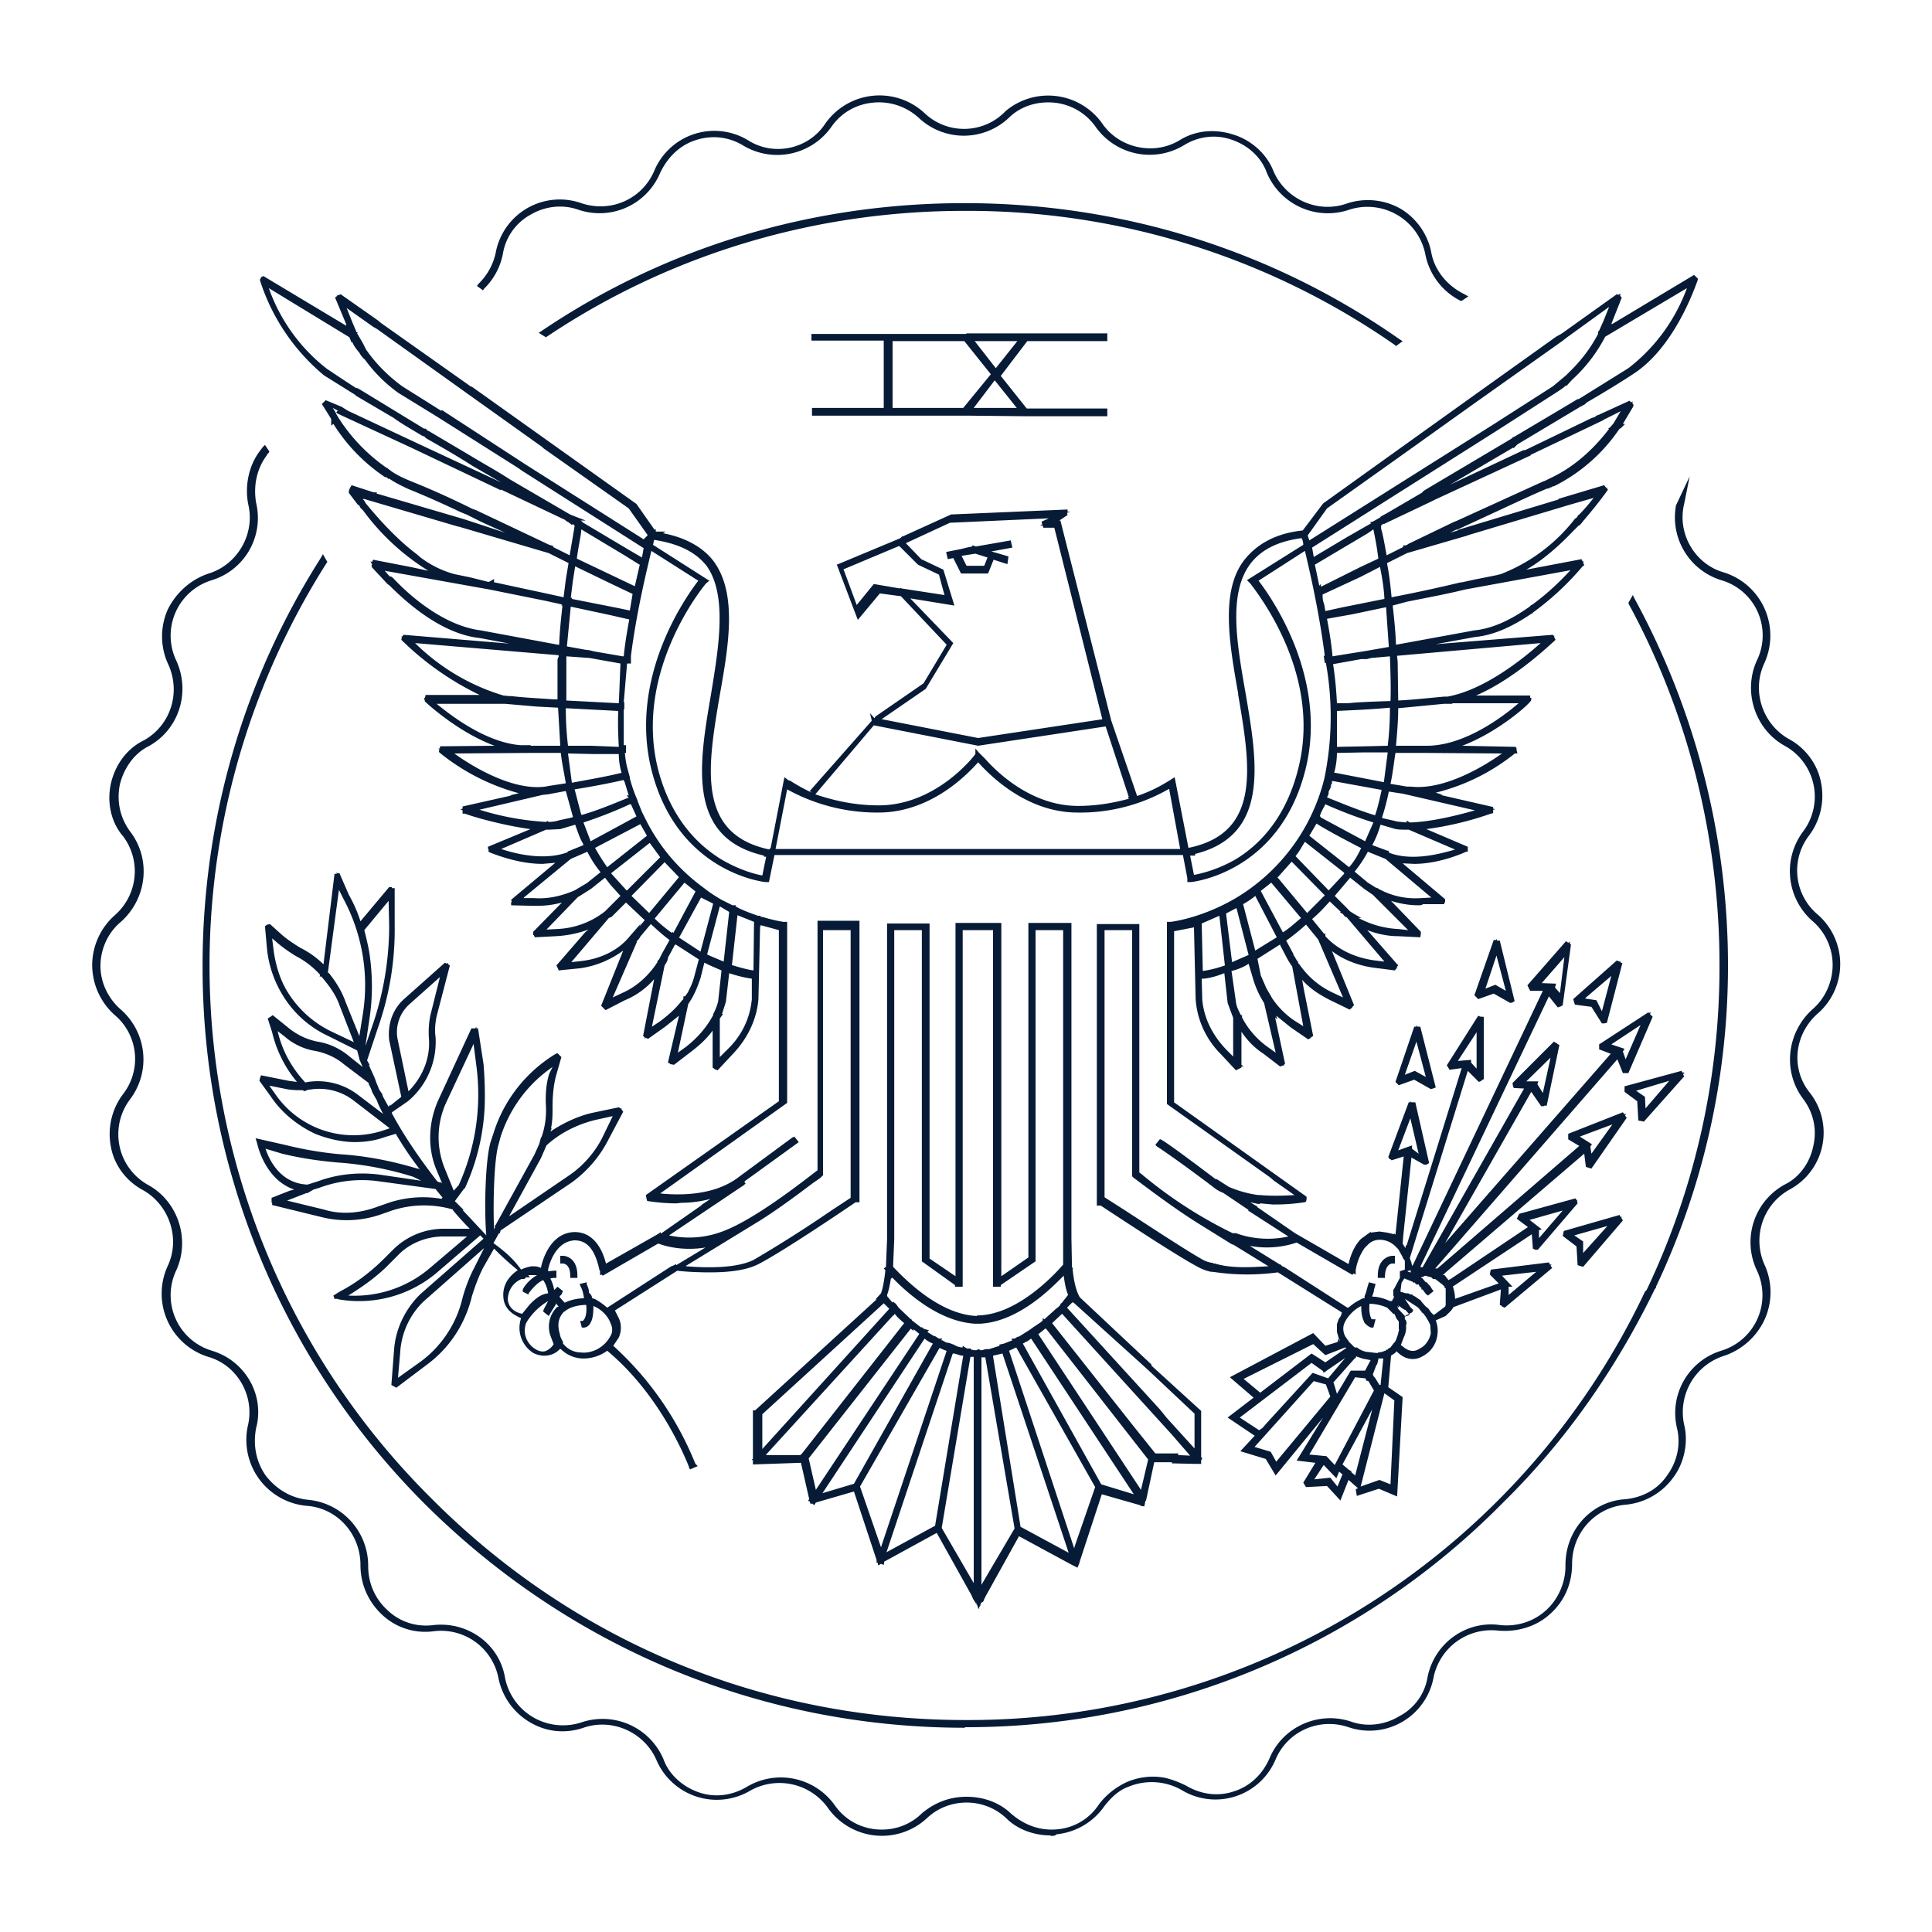 <svg xmlns="http://www.w3.org/2000/svg" width="350" height="350" viewBox="0.5 568.5 350 350"><path fill="#071b36" d="M190.8 901c-3 0-6-1.1-8-3.1-4-3.8-10.4-3.8-14.4 0a12 12 0 0 1-18-2 10.8 10.8 0 0 0-14-3 11.9 11.9 0 0 1-17-5.6c-2.2-5-8-7.6-13.2-5.8-3.2 1.1-6.7.8-9.7-1a12 12 0 0 1-5.7-8 10.6 10.6 0 0 0-11.6-8.5c-3.5.5-6.9-.6-9.4-2.9-2.6-2.4-4-5.6-4-9.1 0-5.6-4.2-10.3-9.7-10.7a12 12 0 0 1-10.7-14.5c1.3-5.4-1.9-11-7.2-12.5a12 12 0 0 1-7.3-16.5c2.3-4.9.3-11-4.5-13.7-3-1.6-5.2-4.5-5.8-7.8a12 12 0 0 1 2.2-9.6 10.4 10.4 0 0 0-1.5-14.3 12.2 12.2 0 0 1-4.1-9c0-3.5 1.5-6.8 4.1-9.1 4.2-3.7 4.8-9.9 1.5-14.3-2.1-2.4-3-6-2.2-9.6.8-3.4 2.9-6.3 6-7.8 4.8-2.7 6.7-8.6 4.4-13.7a12 12 0 0 1-.1-10c1.5-3 4.1-5.4 7.4-6.5 5.2-1.6 8.4-7.1 7.2-12.4-.7-3.3 0-7 2-9.7l.3-.4.3-.4.4-.4.8 1.2-.1.2-.3.3v.1c-2 2.6-2.5 5.8-2 8.7a11.8 11.8 0 0 1-8 14 10.5 10.5 0 0 0-6.5 14.5c2.7 5.8.5 12.6-5 15.6-2.6 1.3-4.5 4-5.2 7-.6 3.1.1 6.1 2 8.6 3.7 5 2.9 12-1.8 16.2-2.4 2-3.7 5-3.7 8s1.4 5.9 3.7 7.9a12 12 0 0 1 1.7 16.2 10.5 10.5 0 0 0 3.3 15.6c5.4 3 7.6 9.9 5 15.5a10.5 10.5 0 0 0 6.5 14.5c6 1.8 9.6 8 8 14-.6 3.1 0 6.2 1.8 8.7 2 2.5 4.6 4 7.6 4.3a12 12 0 0 1 10.9 12c0 3.2 1.3 6 3.5 8 2.2 2.1 5.2 3.1 8.3 2.7 6.2-.7 12 3.4 13 9.6a10.7 10.7 0 0 0 13.9 8 12 12 0 0 1 14.8 6.7c1 2.8 3.5 5 6.4 6s6 .6 8.7-1a12 12 0 0 1 15.9 3.3c1.8 2.6 4.5 4.1 7.5 4.4 3.2.3 6.2-.8 8.3-2.9 2.4-2 5.1-3 8.1-3s5.9 1 8 3c2.4 2.1 5.3 3.2 8.4 2.9a10 10 0 0 0 7.5-4.4c1.3-1.8 3.1-3.2 5-4.1 2.2-1 4.8-1.3 7.2-.8 1.2.3 2.5.8 3.7 1.4 2.7 1.6 5.8 2 8.7 1 2.8-.9 5.1-3 6.4-6 2.4-5.7 8.9-8.6 14.8-6.6 2.8 1 6.1.6 8.7-1 2.7-1.4 4.6-4 5.1-7 1.2-6.2 7-10.4 13.2-9.5 3 .3 6-.6 8.3-2.7 2.2-2 3.5-5 3.5-8-.1-6.4 4.6-11.7 10.8-12.1 3.2-.3 5.9-1.8 7.6-4.3 1.9-2.6 2.5-5.7 1.8-8.6a11.8 11.8 0 0 1 8-14 10.5 10.5 0 0 0 6.5-14.5 11.9 11.9 0 0 1 5-15.6c2.7-1.3 4.6-4 5.2-7 .7-3.1 0-6.1-1.9-8.6-3.7-5-2.9-12 1.8-16.2 2.3-2 3.6-5 3.6-8s-1.3-5.9-3.6-7.9a12 12 0 0 1-1.8-16.2 10.5 10.5 0 0 0-3.3-15.6c-5.4-3-7.6-9.9-5-15.5a10.4 10.4 0 0 0-6.5-14.5 11.9 11.9 0 0 1-8.2-13.4v-.1l2.5-5.3-1 5c-1.3 5.3 1.9 10.9 7.2 12.4a12 12 0 0 1 7.3 16.5c-2.3 5-.3 11 4.5 13.7 3 1.6 5.2 4.6 5.8 7.9a12 12 0 0 1-2.2 9.6 10.4 10.4 0 0 0 1.5 14.2 11.9 11.9 0 0 1 0 18.1c-4.2 3.8-4.8 10-1.3 14.3a11.7 11.7 0 0 1-3.7 17.5 10.6 10.6 0 0 0-4.5 13.7 12 12 0 0 1 0 9.8 12.5 12.5 0 0 1-7.3 6.6 10.7 10.7 0 0 0-7.3 12.5c.8 3.2 0 7-2 9.6a12 12 0 0 1-8.7 4.9c-5.4.5-9.6 5.1-9.6 10.7 0 3.6-1.4 6.8-4 9.1-2.5 2.3-6 3.3-9.4 3a10.7 10.7 0 0 0-11.7 8.5 11.8 11.8 0 0 1-15.4 9c-5.3-1.8-11 .7-13.2 5.8a11.8 11.8 0 0 1-17 5.6 11 11 0 0 0-9.7-.6c-1.7.6-3.2 2-4.4 3.6a12 12 0 0 1-8.6 5c-.2.3-.8.3-1 .3zm-15.5-19.5c-36.9 0-71.5-14.4-97.7-40.4a137.4 137.4 0 0 1-40.4-97.7c0-26.3 7.4-51.8 21.4-73.8l.4-.7.8 1.4-.2.3A136 136 0 0 0 78.7 840c25.8 25.9 60 40.1 96.7 40.1a135.6 135.6 0 0 0 123.1-77.6l.1-.1.2-.2a135.9 135.9 0 0 0 13.2-59c0-22.7-5.6-45.3-16.4-65.2l-.1-.3.8-1.4.4.8a139 139 0 0 1 16.4 77.4l-.1 1.1a135.2 135.2 0 0 1-12.5 46v.2l-.2.2c-7 14.4-16.1 27.5-27.5 38.7a136.4 136.4 0 0 1-97.5 40.7zm2.2-22.3h-.1v-.3l-.1.1-.1-.2-.4-.6-.3-.7-6.3-11.3-9.5 5.2-.1.6-.5-.2-.5.3-.1-.5h-.2v-.5l-4.1-12.4-6.9 2-.3.5-.3-.3h-.4l-.1-.4-.3-.1.1-.2.1-.1-1.5-6.6-8.7.3v-.8h-.2v-.1l.2-.1V824h.4l22-20.1h-.2l1-1.1c.4-1.1.6-2.5.8-4.2l-.3-.3.4-.3.2-5v-57.2h7.7v60.7l4.7 3.2v-64h8.3v64l4.9-3.4v-60.6h7.8v57.1l.1 5.3.3.2h-.2c.2 2 .5 3.4 1 4.6l.3.6 13 12.2v.2l9 8.2v8.3l.2.4-.2.2v.7h-1l-4.3-.1v-.2h-3.2l-1.5 7h-.1l-.2 1-.7-.1v-.1l-7-2-4 12.2v.1l-.4 1-1-.5-9.6-5.2-6 10.8-.4.8h.1l-.2.2v.1l-.3.1-.2.4v.4-.2l-.2.2v.4l-.2-.2-.2-.6zm.8-44.7v41.1l6-10.2-5.3-31h-.7zm-7.2 30.8l5.8 10v-41h-.6l-5.2 31zm14.3-.2l8.7 4.7-12-36.1-1.7.4v.1l5 31zm-12.3-31.4l-12 36 8.8-4.8 5.1-30.8c-.6 0-1.1-.3-1.7-.4h-.2zm10.2-.5l11.8 35.8.1-.4 3.7-10.7-14.3-25.3-1.3.6zm-27 24.6l3.8 11 11.9-35.6h-.1l-1.2-.5-14.4 25.1zm43.7-.4l5.9 1.8-18.6-28.2-.7.5-.5.2v.1h-.1l-.2.1 14.2 25.5zM168 811l-18.5 28 5.7-1.7 14.3-25.4a5 5 0 0 1-1.5-.9zm20.6-.8l18.6 28.2 1.3-5.5-18.5-23.7h-.1c-.2 0-.2.2-.3.2l-1 .8zM147 832.7l1.3 5.7 18.7-28.2v-.1l-1-.8v.3l-.5-.4-18.5 23.5zm66.9-.6l2.2.1-3.3-3.8-19.9-21.9-1.8 1.7 14.7 18.6 4 5h4.2l-.1.3zm-74.6 0h6.2l.2-.2.1-.1 18.5-23.6c-.7-.6-1.3-1.1-1.7-1.7l-.2.3h-.1l-23 25.2zm-.7-7.4v6.3l23-25.4-1-1-22 20.1zm73.3.7l5 5.5v-6.3l-8.5-8-13.5-12.2v.2l-.1-.2-1 1 16.8 18.4 1.3 1.6zM176.6 813l.3.1h.5l.4-.2.3.2h.3l.7-.2h.6l1.9-.6-.1-.2.9-.2.5-.2 1-.4-.1-.1V811h.5l.5-.3.2-.1v.1l1.9-1.2.3-.2.4-.3 1.5-1 .3-.3v-.4l.3.2 2.1-1.9.4-.3.3-.3.2-.4h.1l1.1-1.4.1-.1c-.4-1-.6-2-.8-3.5-2 2-8 8.3-15.1 8.7h-1c-6.6-.4-12.4-5.7-15-8.4v.2h-.2c-.2 1.2-.4 2.2-.7 3v.2l1 1.2v-.2l.2.1.4.3.5.7 2.1 2 .3.2v.1l.4.3 1.3 1 .1-.1.3.3 1 .3-.3.3 1.3.8v-.1l.8.5h.6l-.2.3h.2l.7.4.6.1.8.3c.5.3 1 .5 1.6.5v-.3l.6.4.2.1h.6l.3.3zm-14.3-15c6.8 7.2 12 8.8 15.2 8.9v-.1c7 0 13.7-7 15.6-9.2V737h-5v60l-6.3 4.3v.3h-1.4V737h-5.5v64.6h-1.4v-.3l-6-4.3v-60h-5V793l-.2 4.7v.5zm81 42.3l-2.4-2.6-3.8.2-.5-.8 2.2-3.6-3.4-.4 4.8-7.8-8.6 10.5-1.8-3-4.6-1.4 2.6-2.8-4.9-3.3 4.7-3.6-4.3-3.7 15.1-8 2.2 2.3 2.6-.8-.5-1.7v-1.4l.3-.9.4-.6.2-.6-.1-.1L232 799a41 41 0 0 1-11.8-.1h-.3c-1-.2-1.9-.6-2.6-1-4.1-2.2-14.8-9.3-17.4-11h-.7v-51h7.7v45l.4.3a80.5 80.5 0 0 0 16.5 10.7h.6c3 1.1 6.4 1.3 9.5.6l-7.3-4.7.1-.1-4.6-3.1c-.8-.3-1.4-.7-2-1.2-5.8-4.4-9.8-7.1-10-7.2l-.3-.3.8-1h.1c.5 0 8.4 6 10 7.2h.2l2.2 1.4a20 20 0 0 0 5.4 1.5h.3c2.4.2 4.6.1 6.2 0l-3.7-2.6-.7-.6-18.7-13.3v-33h.7s5.4-.6 11.6-4.2a35 35 0 0 0 16.2-21.7 55 55 0 0 0 .3-21h-.2l-.2-1.3h.2c-1.1-8.5-2.9-16-3.6-19l-8.4 5.4c2 2.6 12.7 17.4 8.5 34.2-4.7 18.8-20.6 20.4-20.8 20.4h-.6v-.7l-.8-4.2h-74l-1 4.9h-.6c-.1 0-16-1.6-20.7-20.4-4.1-16.7 6.2-31.2 8.5-34.2l-8.5-5.4c-.7 3-2.6 10.5-3.7 19v1.4h-.7l-.6 7h.1v1.3h-.1v6.5h.4v1.4h-.2c.1 1.2.3 2.3.6 3.3l.3 1.1v.2a26 26 0 0 0 1.4 4v.1l.8 2 .6 1.2a34 34 0 0 0 10.4 12.4l.4.3c1 .8 2 1.4 3 2l2 1h.6v.3h.3v.1c1.4.7 2.6 1.1 3.7 1.5h.5v.2h.3c2.3.7 3.8.9 3.8.9h.7v32.8l-23 16.4c2.8.3 9.4.6 14-2.8l9.9-7.3.4-.2.8 1-.4.3-9.4 6.8v.2l.2.3h-.2v.1l-13.7 9.2c1.8.4 5.6.9 9.9-.8 3.7-1.4 9.3-5 16.6-10.7l.4-.3v-45.2h7.6v51h-.7c-2.2 1.5-13 8.8-17.4 11.1-2 1.1-5 1.6-9 1.6-3 0-5.2-.2-5.9-.3l-11.3 7.2.7 1.4c.5 1 .5 2.4 0 3.5l-1 1.5a58 58 0 0 1 14.8 21.2l.1.2.4.4-1.4.6-.2-.4v-.1c-1.2-3-5.8-13.5-14.8-21a7.4 7.4 0 0 1-4 1.4h-.6c-1.5-.1-2.8-.7-3.8-1.7h-.2c-.5.6-1.5 1.2-2.8 1.2-.7 0-1.4-.2-2-.5a5.4 5.4 0 0 1-2.2-6.3c-1.1-.5-3-1.4-3.2-3.7-.2-2 .7-3.7 2.6-5-1.5-1.2-2.9-2.5-4.3-3.9l-2 3.5c-.8 1.6-1.4 3.2-2 5.1-1.2 5-4 9.3-8 12.3l-5.7 4.3-.9-.5.5-6.5c.3-3.7 2-7.3 4.8-10l11.4-10-.6-.6-2.1 1.8-5.7 4.9a21.8 21.8 0 0 1-17.8 4.9l-.3-.1h-.5l-.2-.6 1.3-.8c2.7-1.4 5.4-3.4 8-6l1.5-1.5a13 13 0 0 1 9.2-3.8h4.7a50 50 0 0 1-3-3.3l-.1-.2c-3.5-1-7.3-1-11 .2l-2 .7a18.8 18.8 0 0 1-10.7.5l-9-2.2v-.5h-.3l.2-.1v-.7l3.3-1.3H53l.8-.2c-5-1.7-6.5-7.4-6.7-8.3l-.3-1 5.3 1.2c3.2.8 6.6 1.4 10 1.7 4.7.3 9.3 1.2 14 2.6h.2l.3.2a58.4 58.4 0 0 1-4.4-6.5l-2 .6c-1.6.6-3.5.9-5.4.9-2.2 0-4.7-.5-7.2-1.5-3-1.4-6-3.7-8-6.7l-2.1-2.9.1-.5.2-.5 5 1 1.5.2a21.8 21.8 0 0 1-4.5-9L49 753l.5-.3.4-.3 3.1 2.5a12 12 0 0 0 5 2.3c2 .3 4 1.2 5.7 2.6l2.5 2-.6-1.4v-.1l-.4-1.5-5.2-2.6a19 19 0 0 1-8.4-7.6 20 20 0 0 1-2.7-7.9l-.4-4.4.4-.3h.1l.4-.1 2 1.8c1 .9 2.2 1.7 3.5 2.5 1.4.7 2.9 1.7 4.2 3l2-16.4h.4v-.4l.1.3h.4l1.7 3.9c.9 1.6 1.6 3.2 2.1 4.8l5.2-6.2h.5v.2h.5v6.6c.1 6.4-.9 12.6-3 18.6l-2 6 .5.9-.2-.1 1 2.2.2.5.2.6.1.2.4 1 .2.3.5.7-.2-.2.2.5.6 1.1.4.7.3-.4v.2l2-1.6-2.2-10.3c-.3-2.8.6-5.6 2.8-7.5l7.3-6.5.4.2.2-.2v.3l.3.2-2.4 9.2c-.2 1-.4 2.4-.2 3.7a14 14 0 0 1-5 11.7l-2.9 2v.2c2.1 3.9 4.8 7.9 8.2 12.3l.4.2h.4-.1l.2.2-1-2.4c-1.7-4-1.5-8.7.3-12.7l6-13h.7l.2-.3v.3h.3l1 6.5c.2 2.5.3 5.2.2 7.7a39.7 39.7 0 0 1-3.6 14.8h-.1l-1.7 2.3.4.4.3.3.9.9h-.2l4.3 4.6c-.4-4.4-.2-13.8.8-17l.5-1.5c1.9-6.1 6-11.2 11.3-14.4l.3-.1.7.7-1 3.5c-.4 1.6-.6 3.4-.6 5.5 0 1.4 0 2.7-.3 4l.2-.2-.3.7c2.4-1.6 5-2.8 7.6-3.4l4.8-1 .3.2h.2v.2l.3.4-2.6 4.9c-1.5 3-3.7 5.7-6.7 7.9l-12.9 8.7-.2.6-.1-.1-1 1.8c2 1.5 3.5 2.7 5 4.8l.2-.1a8 8 0 0 1 1.7-.5c.6 0 1.1 0 1.7.3 0-.2 1.2-6.4 6.1-6.5 3.3 0 5 2.9 5.7 5.8v-.1l8.8-5 .7-.4.4-.3v.3l7.6-5.3-.4.2 1.8-1.2c-2.3.6-4.2.7-5.3.7l-.8.1c-2.9 0-5-.4-5.2-.4l-.2-.1-.1-.5h-.2.2l-.1-.5 24.1-17v-31l-3.3-.9v.2h-.1l-.3 13.2c-.3 3.7-2 7.2-4.7 10l-2.7 2.9-.5-.2-.4-.3v-6.7c-1 1.4-2.4 2.7-4 3.9l-3 2.3-.5-.1h-.2v-.1l-.4-.2 2-8.5-2.5 2-3.1 2.2-.4-.2-.2.2v-.3l-.3-.2 2-10.3c-1.4 1.6-3.3 3-5.3 3.8l-3.5 1.8-.4-.4-.4-.4 4-10a17.2 17.2 0 0 1-7.7 3.2l-4 .4-.1-.3-.3-.6 5.2-6 .6-.5c-1.9.7-3.9 1.1-5.9 1.2l-3.8.2-.2-.4h-.1v-.6l5.2-5.3a17 17 0 0 1-4.4.6h-.8l-4-.1v-.4H93l.2-.2-.1-.4 8-6.7-2.3.2c-2.9 0-6-.7-9.4-2l-.4-.2v-.5h-.1v-.4l7.7-3.2c-4.5-.6-9.6-2-11.3-2.6l-.6-.2h-.4v-.6l-.4-.2.4-.1v-.4l8.9-2h-.4l1.7-.4a38.7 38.7 0 0 1-14.3-7.3l-.2-.2.1-.4-.2-.2h.3v-.4l9.9-.1c-6.8-2.5-12.6-8-12.6-8l-.1-.3v-.2l-.1-.2h.2l.1-.5h9.8a52.8 52.8 0 0 1-14-9.8l-.2-.2.1-.4-.1-.2h.2l.2-.3 19.2 1.6-5.3-1c-6.8-.7-13-6.1-16.4-9.5l-.4-.3-2.8-3-.1-.3.1-.3-.3-.5.3.1.2-.4 6.7 1.3 3.3.7A42 42 0 0 1 66.3 661l-.5-.5-.1-.2-.1-.2-.3-.2-1.6-2.1v-.4l.2-.5.3-.5 4 1.3h.6l-.1.2 15 4.4 1 .3L92 665l-4.4-2-2.6-1.3-1-.4c-3.8-1.8-7-3.2-9.5-4.2-1.3-.6-2.5-1.2-3.5-1.9l-.1.1-.3-.3-.4-.1a32 32 0 0 1-9.3-9.6l-.4.3v-1.2L59 642l-.2-.3.7-.7 2.9 1.2 1.1.7 12.8 6 15 7-5.2-3c-2.8-1.8-5.6-3.4-8.4-5l-.3-.3-.5-.2c-1.8-1.1-3.6-2.1-5.1-3.2l-6.8-4H65l-.2-.2-5.6-3.5a37 37 0 0 1-11.6-17.2v-.2l.2-.3v-.2l.1.1.3-.2 15 9v-.3l-2-4.8.4-.3v-.2l.2.1.4-.2 6.7 4.7.6.5 16.4 11.6v-.1l.7.5 29.2 20.8 3.3 4.7.2-.2v.5h1.8l-.5.3c4.2.8 7.3 2.6 9.2 5.1 4.3 5.9 2.7 15.2 1.1 24.2-2.2 13-4.3 25.2 9 28v-.2h.2l2.5-12.9.8.6h.2a30 30 0 0 0 4 2.2l-.4-.3 11.2-12.7v-.2l-.3-1.2.8.9.1-.1.1-.2 8.7-6 4.2-7-8.3-8.8h-.1l-3.7-.5-4 4.8-3.8-10 11.5-4.8.4-.4v.1l8.8-4 21.1-.9v.4h.5l-.6.2.1.4-1.5 1h.2l9.1 35.8.1.4 4.7 13.7c3-1 5-2.3 5.7-2.7l.3-.2.8-.5 2.5 12.8c13.3-2.7 11.2-14.9 9-27.8v-.2c-1.6-9-3.2-18.4 1-24 2.3-3 5.8-5 10.7-5.5l3.7-4.9 12-8.6 14.8-10.6 15.4-11 .9-.5.3-.2 9.8-7 .3.1.4-.2-.1.4.3.3-1.9 4.8.2-.1-.2.2 15-9 .3.3.4.4-.1.4c-1.3 3.6-5 12.6-11.7 16.9-1.5 1-4.7 3-8.5 5.2h.1l-.5.4h-.2c0 .2-.2.2-.3.2l-.3.2-11.2 6.7-.2.2-.5.5-.1-.1-11.4 6.7 13.4-6.3v.1l.5-.2 11.8-5.7.4-.1.6-.4h.1l5.7-2.6.3.3.3-.2-.1.3.2.3v.3l-1.9 3.2h.4l-.8.8h-.1l-.2.2a31 31 0 0 1-11.8 10.3h-.2l-.3.2h-.2l-.2.2h-.3c-3.6 1.5-9.4 4.3-16.2 7.4l-.4.1-1 .5 1.4-.4v-.1l18.2-5.5v-.1l.6-.2 7.7-2.3.4.5.2-.1-.1.2.2.2-.2.3s-1.8 2.5-4.3 5.4l-.4.5-.3.3h-.1l-1 1c-1.8 1.9-5 5-8.5 7l10-1.9.2.4h.2l-.1.2.2.5-.3.2a51 51 0 0 1-8.9 8.3l-.3.3h-.1c-3.7 2.5-7 3.9-10.2 4.2l-7.1 1.3 21.2-1.7.2.2h.2l-.2.1.3.6-.3.3c-.3.2-6.9 6.7-14.1 9.8h9.8v.4h.3-.1v.4c0 .5-5.9 5.8-12.5 8.3l9.7.2.1.3h.2l-.2.1.2.8h-.5l-.1.1a37 37 0 0 1-14.2 7l1.3.4h-.5l9.6 2.2v.3l.4.1-.4.1v.6l-.4.1-.3.1a58.6 58.6 0 0 1-11.4 2.7l7.5 3.2v.9h-.3s-4.6 2.2-9.4 2.2l-2.1-.1 7.7 6.5v.4l-.2.5h-3.8c-.3.2-.5.2-.8.2-1.8 0-3.4-.3-5-.8l5.4 5.6v.4l-.1.6-4-.2c-1.9 0-3.8-.4-5.6-1.1l5.6 6.4-.3.3.2.2h-.2l-.3.4-3.9-.5c-2.8-.4-5.4-1.4-7.5-3l4 9.8-.3.3v.1l-.5.4-3.5-1.7c-2-1-3.8-2.2-5.1-3.7l.3 1.7 1.7 8.5-.4.2v.1l-.5.3-3.2-2.2-2.6-2.1.2.7-.4-.4 1.8 8.4-.2.2v.2l-.1-.1-.6.2-3-2.3c-1.7-1.1-3-2.5-4-4v6l.4.3h-.4v.2l-1 .5-2.7-2.9a15.6 15.6 0 0 1-4.6-10l-.3-13-3.6.7v31l24 17.1v.4h.2-.2l-.1.5-.3.1s-2.3.4-5.1.4h-.7l-2.2-.2-.1.1h-.3l-1.4-.3 1.3.8v.1l6.8 4.7 9.7 5.6c.3-1.3.9-3.2 2.3-4.6l.7-.5.4-.3.7-.5-.1.2 1.6-.2 1.4.2 1.3.3v-.2l.2.3 1.5-14.2-2.2.7-.2-.2h-.2v-.1l-.2-.3 3.7-9.9h.3l.1-.2.1.2h.7l2.5 11-.5.3h-.4l-2.3-1.3-1.5 14.3v.1l-.1 1.2.5.8.1-.6.1.2 10-32.2-2.2.3-.3-.5-.2-.3 5.7-9 .4.2.1-.2v.2h.5V764l-.4.2v.2-.1l-.5.2-2-2-10.5 33.9.2.6.1.2v.2l.2.5v-.1L280 748h-2.3l-.5-1 7-8 .4.3.3-.2v.4l.2.1-1.5 11-.3.2-.6.2-1.6-2-23.3 49 .4.1 18.4-32.4-1.9-.1v-.2h-.1v-.1l-.1-.6 7.5-7.5.5.3h.1v.1l.4.2-2.3 11h-.5v.1h-.5l-1.8-2.6-15.6 27.4 30-34.3-2.1-.8v-.9l8.9-5.8.1.1.4-.1-.2.3.5.5-4.4 10.2h-1l-1-2.5-33 37.9h.4l25.7-22.2-2-1.2v-1l9.9-3.9.3.4.3-.2-.2.4.3.4-6.4 9.2-1-.3-.3-2.4-25.2 21.6h.2-.2l-.4.4h.3l.7.9.4-.2 14-9.4-2-1.5.4-.9 10.2-2.8.3.4h.1l-.1.1.1.4-7.2 8.4h-.5l-.4-.2-.2-2.6-14.2 9.4h-.1c.2.7.4 1.5.4 2.3l7.9-2.8-1.6-1.6.1-.6.1-.3 10.5-1.3.2.4h.3l-.2.2.3.4-8.6 7.2-.5-.2v-.1l-.4-.2.2-2.8-8.6 3.2c-.3.6-.8 1-1.2 1.4l-.2.2-1.8.8c.4 1 .4 2 .3 2.6a5 5 0 0 1-2.5 3.8c-.7.4-1.2.6-2 .6-1.4 0-2.4-.9-2.9-1.4-.3.4-.6.5-1 .8l-.5 5.7 2.6 1.8-1 18-3.3-1.4-4 1.3-.2-1.2.4-.2-1.7-1.5-1.5 3.8zm8-19.4l-4.3 16.9 3.4-1.2 2 .8.7-15.2-1.8-1.3zm-9.8 15.3l1.3 1.6.9-2.2-.6-.5-.5 1.2-2.3-2.4-1.7 2.6 2.9-.3zm3.8-1l.7.6 3.1-12-5.4 10 1.2 1 .4.2v.1zm-7.6-3.2l3.1.3 1.5 1.6 7.1-13.5-1-1.7-.4-.1-.1-.4h-.1l-1.8-.2-8.3 14zm-10-1.4l3 .9 1 1.8 9.8-11.8-.8-2.2-2.2-.6-10.7 11.9zm-2.6-5.3l3.5 2.3.6-.4.6-.7 8.5-9.3 2.8 1 3.1-3.7-3.5 2.4-.2.2H240.2v-.2l-2.1-1.5-13 9.9zm17-6.3l.6 2 2.5-4.2H247.8l1-1.9-1.6-.3h.1l-.3-.1-.6-.2-.2-.1-.2.5v-.2l-4 4.5zm-16.3-.7l3 2.5 9.3-7.1 2.5 1.6.3-.2 3.5-2.4-.2-.1-3.6 1.4-2.2-2-12.6 6.3zm24.6 1.1h.2l.5-4.8H250.2v.2l-.2.8-.2.3-.6 1.6.2.4.2.2.8 1.3zM88.2 794.6l-11 9.7a14 14 0 0 0-4.2 9.2l-.4 4.6 4.2-3a20 20 0 0 0 7.5-11.5c.5-1.8 1.2-3.7 2.1-5.4l1.8-3.6zm161.6 19h.3l.1-.1h.1l.6-.1.5-.2h.1l.2-.2h.2c0-.2.2-.2.3-.3l.2-.1.6-.8c.4-.3.5-.9.7-1.4l.3-1.2-.1.2v-1.5l-.4-.5-.4-.9h-.1v.1l-.2-.2-.5-.5-.5-.5a8 8 0 0 0-3-.7h-.2c-.1 1.1 0 2 .3 2.6 0 .2.2.2.2.2h.6l-.4 1.5h-.4c-.1 0-.8-.3-1.3-1v-.1c-.4-.8-.5-1.7-.5-2.8-1.3.6-2.5 1.9-3 3-.3.6-.4 1.5.1 2.5l.3.4c0 .1 0 .2.2.2l.1.3.2.2.2.2.4.4.3.3h.4l.3.2c.4.3 1 .5 1.4.6h.1l1.7.2zM102.6 812a4 4 0 0 0 3 1.5c2.2.3 4.5-1 5.5-3 .4-.6.4-1.5 0-2.3-.5-1.4-1.8-2.6-3.1-3.1 0 1.3-.1 2.3-.5 3-.4.8-1 .9-1.2.9h-.4l-.3-1.2h.5l.3-.4c.3-.6.4-1.4.3-2.5-1.3 0-2.4.3-3.2.7l-.5.3-.2.2h-.1c-1 1-1.3 2.3-.8 4 .1.6.3 1 .6 1.5v.4zm-6.8-3.8c-.2.6-.3 1.3-.2 1.9a4 4 0 0 0 1.9 2.8c.6.4 1.2.5 1.7.4a3 3 0 0 0 1.6-1.3l-.5-1.3a5 5 0 0 1 1.1-5.4l.3-.1-.5-.6v.2l-1 1.6-.3.5-1-.8.1-.4.8-1.5a11.5 11.5 0 0 0-3.7 3.5l-.3.5zm158.8 4.2c.7.6 1.8 1.3 3.1.4.9-.4 1.8-1.5 2-2.8l-.1-1.5-.2-.4-.2-.4-.5-.8-.4-.5-.3-.2h.1l-.2-.2-.3-.4-.3-.3-2.3-1.5.7.4-.7-.4 1 1.5.3.3.3.3h-.2v.3l-1 .5-.2.1-.1.1h-.1v.6c.3.2.3.5.3.8v.2h-.1a4 4 0 0 1-.4 2.3l-.5 1.3v.1l.3.2zM243 811l-.2.6.4-.1v-.3l-.2-.2zm10.6-3.7l-.3.8.3-.8zm6.6-.7l.1.1 2-1.5.1-.3v-3l-.2-.1V801.6l-.4-.4-1.3-1h-.4l-.3-.3-.4-.1-.7-.2-.4.2-.4.1.1.1h.1l.7.8h.2l.2.3.4.4.3.5.3.4-1 .8-.4-.3-.6-.8h-.2v-.3l-.3-.2-.2-.4h-.4l-.3-.3v-.1l-.2.1-.2-.2-1.5-.6-.5.8-.2 1.6 1 .3h.4l.4.2h.3l.2.2.2.1.2.1 1 .7.1.2.7.8.6.5.4.6.5.5zM92.5 804c.2 1.8 1.9 2.4 2.6 2.5l1.3-1.6c1.2-1.3 2.3-2 3.4-2.1-.1-.7-.4-1.7-.9-2.4-1.5.7-2.4 2.2-2.5 2.2l-.2.4-1-.5v-.3c0-.3 1-1.8 2.6-2.7h-1.6l.3.4h-.7l-.3.3H95a4 4 0 0 0-2.5 3.8zm161.2 1.5l1.4 1.5.8-.3-.8-.9s-.3 0-1.1-.7l-.3.4zm-145.9-1.8l.4.1c.8.4 1.6 1 2.3 1.6l11.6-7.5.3-.1.4-.2.2-.1v.2l5.3-3.2c-5 .8-8.4-.7-8.5-.7h-.1l-10 5.8-.2-.2-.3.1v-.8l-.1-.1c-.8-3.7-2.2-5.4-4.5-5.4-3.8.2-4.8 5.2-4.8 5.3v.3l1-.1h.5v1.3h-.5l-.6.1c.4.8.6 1.5.7 2.1l.6-.6 1 .8-.2.4c0 .2-.3.4-.4.5v.2l.9 1c1-.5 2.3-.8 3.5-.8-.1-.6-.2-1.4-.6-2.1l-.2-.5 1.3-.3v.4c.3.6.4 1 .4 1.5.4.3.5.6.6 1zm145.8 1.6h.1l.2-.4-.3.4zm-20.5-7.3l11.5 7.4.3-.1c.8-.7 1.5-1.1 2.3-1.5l.2-.1h.3v-.4c.3-.6.4-1.3.7-2.2l.1-.3 1.2.3-.1.4-.2.7c0 .5-.3.9-.3 1.2 1 0 2.1.3 3.2.8h.3l.2-.2v-.2l.2-.1v-.4l-.1-.1v-1l.2-.3 1-1.9v-1.2l.9-.3v-1.6l-.2-.3-.2-.2.1-.1v-.2.3l-.9-1.6-.4-.4a4 4 0 0 0-2.8-1.3 3 3 0 0 0-2.1.7l-.8.8a9.7 9.7 0 0 0-1.6 4v.8l-.4-.2-.1.2h-.2l-10-5.8c-.9.3-4.2 1.4-8.5.6l5.5 3.4v-.1l.4.4.3.1zm-169.5 5.2a21 21 0 0 0 14.8-5l6.7-5.7h-4.3c-3 0-6.1 1.2-8.2 3.4l-1.5 1.5c-2 2.1-4.6 4-7.5 5.8zm210.2-1.5v1.4l5-4.2-6.2.7 1.9 2h-.7zm-18.4-3l.2.2.4.1h.1s-.1-.3 0-.4l-.7.2zm-130.6-.8c3.7.3 9.2.4 12.3-1.2a235 235 0 0 0 14-8.9l3.5-2.3V737h-5v44.4l-.5.5-1.3.9c-2 1.5-5.8 4.4-9.6 6.8l-13.4 8.2zm95.5-.5h.3c3.2 1 7.3.6 9.7.5l-6.5-4v.1l-6.6-4.1c-5.5-3.5-11.2-8-11.3-8l-.3-.3V737h-5v48.4l3.6 2.3c4 2.6 11 7.2 14 8.9a5 5 0 0 0 2.1.7zm59-6v1.4l4.3-5-6 1.7 2.2 1.7-.6.2zm-178.7-29.6c-4.4 3-7.7 7.4-9.4 12.6l-.4 1.5c-.8 2.7-1 10.6-.8 15.3l.2-.4-.1-.2.2-.2 7-12.7.9-2 .2-.8.2-.5v.1c.6-1.7.9-3.6.8-5.6-.1-2 0-4 .6-5.9l.6-1.2zm-7.8 27l10.7-7.3c2.7-1.8 5-4.5 6.3-7.3l1.7-3.5-3.2.7c-3.2.8-6.3 2.3-8.8 4.6l-1 2.3-5.7 10.4zM52.5 786l6.6 1.6c3.2 1 6.6.7 9.8-.5l2-.7c3-1 6.4-1.3 9.7-.7l-.1-.2h.2l-1.3-1.6-10.3-1.4a22 22 0 0 0-10.8 1.2l-1 .3-1.2.7v-.1l-3.6 1.4zm33.8-28.4l-5 10.7A15 15 0 0 0 81 780l1.7 4.2.9-1a39.8 39.8 0 0 0 3.2-21.6l-.5-3.9zm-37.7 19c.8 2.4 2.9 6.3 7.6 6.5l1.9-.6c3.5-1.3 7.4-1.7 11.2-1.2l7.5 1.1-1.4-.7a59.3 59.3 0 0 0-13.7-2.6c-3.5-.3-6.8-.8-10.1-1.6l-3-.9zm240-.4l.2 1.3 3.8-5.3-5.9 2.2 2.2 1.4-.3.4zm-32.3.4l1.2.9-1.5-6.4-2.2 5.8 2.5-.9v.6zm-207-11.4l1 1.4a17.2 17.2 0 0 0 19.3 6.8l1.5-.5-6.5-5a10.2 10.2 0 0 0-8-2h-.2l-.3.1-.5.2-.2-.2c-1 0-2 0-3-.2l-3-.6zm16 1.6l4.6 3.5c-.4-.8-.8-1.5-1.1-2.4l-.9-1.6c-.1-.5-.4-1-.6-1.4v-.2l-4.5-3.4c-1.4-1.2-3.2-2-5.1-2.4-2-.3-4-1.2-5.6-2.6l-1.3-1c.8 3.5 2.5 6.6 5 9.3l.5-.1a12 12 0 0 1 9 2.3zm213.7-1.9l1 1.6 1.4-6.4-4.4 4.3h2.2l-.2.5zM80.2 745.5l-5.5 4.9a6.8 6.8 0 0 0-2.2 6.2l2 9.6c2.5-2.5 4-6 3.7-9.6-.1-1.5 0-3 .3-4.3l1.7-6.8zM267 761l1 1.1v-6.6l-3.4 5.2 2.4-.2v.5zm27.5-2l.5 1.4 2.7-6.2-5.3 3.5 2.4.8-.3.5zm-163.6-6v7l1.4-1.4c2.6-2.5 4.1-5.7 4.4-9.1v-3.7a23 23 0 0 1-4.1-1l-.6 5.2-.7 2.2h.2l-.6.8zm87.3-7.2l.1 3.8c.3 3.3 1.8 6.4 4.4 9.1l1.2 1.2v-7l-1-2.7-.6-5.4c-2 .8-3.4 1-4 1zm-93 4.5l-1.9 8.9 1.4-1c2.2-1.7 3.8-3.6 5-5.8v-.2c.4-.7.7-1.5.9-2.3l.6-5.5v-.1l-2.3-1-.8-.4-.7 2.8c-.6 1.8-1.2 3.2-2.1 4.5v.1zm100.3 2.5c1 2 2.7 4 4.7 5.4l1.4 1-2.1-9a17 17 0 0 1-2-4.4l-.8-2.7-.5.3c-.7.4-1.7.8-2.6 1l.8 5.6c.1.9.5 1.6.9 2.4h.2v.4zM66.5 737c.4 1.6.8 3.2 1 4.7.5 3.8.5 7.3 0 10.9l-.8 5.4 1.3-3.8c2-5.8 3-12 3-18l-.1-4.5-4.4 5.3zm-16.7 1.5l.3 2.4c.4 2.7 1.2 5.2 2.5 7.3a19 19 0 0 0 7.8 7.1l4.2 2-2.6-6.7c-.7-2-2-3.7-3.3-5.2h-.3l.1-.3a15.6 15.6 0 0 0-4.4-3.4c-1.3-.8-2.6-1.7-3.7-2.7l-.6-.5zm10.3 6.3c1.2 1.5 2.3 3.2 3 5.2l2.5 6.2.6-3.8a33.1 33.1 0 0 0-3.5-21.1l-.8-1.6-2 15 .2.1zm60.8-1.4l-2.3 11.1 1.5-1c1.6-1.2 2.9-2.4 3.9-3.7l.3-.3v-.5h.3l.5-.7c.5-1 .9-1.8 1.2-3l.8-3-4.2-2.7v.1l-.1-.1-1.3 2.4c0 .4-.2.8-.6 1.4zm110.1 6a15 15 0 0 0 4 4l1.6 1-2-10.8a15 15 0 0 1-1-1.6l-1.2-2.3v-.1l-4.1 2.6.6 3 1 2.3 1.1 1.9zm4.9-6.2a15 15 0 0 0 6.2 5.2l1.7.8-4.5-10.5-2.2-2.7c-1 .9-2.3 2-3.6 2.9l1.3 2.4c0 .3.3.5.4.8l.3.5h.1l.1.4.2.2zm-120-4.1l-4.4 10.1 1.7-.8c2.5-1.1 4.5-2.9 6-5l.4-.6v-.2l.3-.3.5-1 1.4-2.5c-1.1-.8-2.2-1.8-3.4-2.9l-2 2.4v.1l-.6.7zm166.3 8.3l.9 1 .8-6.5-4.1 4.7 2.6.1-.2.7zm-64-11.6l.2 8.6c.7-.1 2-.3 4-1l-1-9-3.2 1.4zm-85.2 7.5c1.9.6 3.2.9 4 1l.1-8.8-3-1.2-1 9zm89.6-9.4l1.1 8.9 3-1.3-2.2-8.5-1.9 1zm18 4.2c2.2 2.4 5.3 3.9 9 4.4l1.7.2-6.8-8-.4-.2-.4-.5h-.1l-.4-.3h.2l-2-1.9c-1 1.1-2 2.2-3.2 3.2l2.2 2.7.2-.1v.5zm-129.8-3.3l-6.8 8 1.8-.2c3.6-.4 6.8-2 8.8-4.5l2-2.3-.3.6 1-1.2-3.4-3.2-2.2 2.2-.4.4-.5.2zm17.8 6.6l.4.2.7.3 1.9.8 1-9-1.7-1-2.3 8.7zm-5-3l3.8 2.5 2.3-8.7-2.2-1.1-4 7.3zm104.3 2.3l3.9-2.4-3.9-7.5c-.7.6-1.5 1.1-2.2 1.5l2.2 8.4zm-105.6-3.4l.2.2 4-7.5-2-1.6-5.4 6.5c1 1 2 1.8 3.1 2.6l.1-.2zm110.6.1c1-.6 2-1.5 3.3-2.6l-.1-.1-5.3-6.3-1.9 1.5 4 7.5zm13.7-2.6a17 17 0 0 0 7.2 2l1.8.2-6.4-6.4-1.6-1.1-2.5-2-2.8 3.3 2.2 2.2c.3.3.5.6.9.8l.3.2 1.4.8h-.5zM105.2 731l-5.7 5.9 1.9-.1a15 15 0 0 0 8.7-3.2l.2-.2.4-.4 2.2-2.2-1.8-2-1-1.3-2.5 2-2.2 1.4-.2.1zm9.7-.2l3.2 3.1 5.4-6.5-2.6-2.7-6 6.1zm117-3.4l5.4 6.5 3-3 .2-.2-6-6.1-2.5 2.8zm-136.5 3.8h1.8c2.6.2 5.1-.4 7.4-1.4l.5-.3 1.7-1 2.5-2c-1-1.2-1.8-2.5-2.4-3.7l-3 1.3-8.5 7zm155-1.6c2.2 1.2 4.8 1.8 7.6 1.6l1.8-.1-8.3-7-3.2-1.3c-.7 1.3-1.5 2.5-2.4 3.6l2.4 2 1.6 1v-.1l.3.2v-.1l.1.2zm-15.2-6l6 6.2 2.8-3v-.2l-7.1-5.6-.5.8a13 13 0 0 1-1.2 1.8zm-124 3.1l2.8 3.1h.1l6-6-1.9-2.6-7 5.5zm17.2-52.5c-.6.7-13.1 16-8.7 33.6 1.3 5.1 4.3 12 11.5 16.4 3.4 2 6.3 2.7 7.4 2.9l.7-3.4h-.4v-.2c-14-3.2-11.8-16.4-9.6-29.2 1.4-8.5 3-18-.8-23.3-2-2.5-5-4-9.5-4.7l-.2.9 10.2 6.5-.6.5zm87.7 49.3l.7 3.5c1-.2 4-.8 7.5-2.8 4-2.4 9.1-7.2 11.4-16.5 4-15.8-5.7-29.6-8.7-33.5l-.6-.6 10.2-6.4c0-.6-.2-1-.3-1.2h-.1c-4.4.6-7.4 2.2-9.3 4.8-3.9 5.4-2.3 14.4-.8 23 2.2 12.8 4.5 26-9.1 29.4v.3h-1zm21.6-3.6l7.2 5.7c.9-1 1.6-2.2 2.2-3.5h-.1c-3.5-1.8-6.8-3.6-8-4.4l-1.3 2.2zm-129.4 2.2a38 38 0 0 0 2.2 3.5l7.2-5.7-1.2-2.1-8.2 4.3zm143.9.9c4.2 1.6 9.5.1 11.9-.6l-8.4-3.6h-.6c-.7 0-1.5 0-2.1-.2l-2.4-.7c-.4 1.4-.9 2.6-1.5 3.7l2.7 1h.2l.2.4zm-160.9-.7c2.3.8 7.7 2.2 12 .6l.1-.2h.1l2.7-1.1-.1-.3c-.6-1-1-2.3-1.4-3.4l-2.7.8-2 .1h-.6l-.2.1-7.9 3.4zm123 0l-2-10.9a32.2 32.2 0 0 1-16.6 4.3c-9.4 0-16.1-7-18-9.1-5.4 6-11.8 9.1-18 9.1a33.7 33.7 0 0 1-16.6-4.2l-2.1 10.8h73.2zm25.3-6l.2.3 8 4.3 1.5-3.4a78.2 78.2 0 0 1-8.7-3.3c-.4.8-.8 1.4-1 2.2zm-133.4 1.2l1.3 3.4 8.3-4.5-1-2.2h-.2c-1.7.8-5 2.2-8.4 3.3zm149.2-.3l.5.3c3.7-.1 8.3-1.2 11.8-2.2l-13-3-2.6-.4a43 43 0 0 1-1.2 4.6v.2l2.2.5c.6.2 1.4.2 2.2.3v-.3zm-168-2a50 50 0 0 0 12 2.2l.4-.2v.2c.7 0 1.4-.1 2-.3l2.3-.5.2-.1-1.3-4.7-2.7.5-.5.1-1 .1-11.5 2.7zm153.5-2.3l.1.1c1.6.6 5 2.1 8.6 3.2.5-1.4.8-2.8 1.2-4.6L242 710h-.2v.5h-.1l-.2.6.3-.4-.6 1.2c0 .3 0 .6-.3 1zM106 716v.1c3.5-1 7-2.6 8.4-3.1l-.4-.4h.4l-.8-2.6h-.1v-.2c-1.3.3-4.5 1-8.9 1.7l1.2 4.6h.2zm73-10c2.3 2.6 8.5 8.5 16.8 8.5 3.2 0 6.3-.5 9.2-1.3l-.2-.3h.2l-4.2-12.8-23.1 3.5-18.9-3.7-10.6 12.5c3 1 6.8 2 11.5 2 10 0 16.8-8.3 17.5-9.3v-1l.6.7 1.3 1.3zm77.1 5c6 .7 13.3-3.7 16.5-6l-13.7-.1h-5.6c-.3 1.9-.5 3.8-.9 5.6l3 .5h.7zm-173.3-6c3.2 2.3 10.5 6.8 16.5 6l.5-.1 3.2-.5c-.3-1.9-.7-3.6-.9-5.5h-5.8l-13.5.1zm159.4 3.5h.2l8.8 1.7.7-5.4h-4.2l-5 .1a14 14 0 0 1-.5 3.6zM103.4 705l.7 5.3c3.2-.6 6.2-1.1 9-1.8-.3-1-.5-2.2-.5-3.4h-4.7l-4.5-.1zm139.3-7.7v6.5l5.2-.1 4-.1c.3-2.5.4-4.8.4-6.9-4.2.4-8 .5-9.6.6zm-139.3 6.3h4.2l5 .2c-.1-2-.2-4-.1-6.5l-1.8-.1-7.7-.4c0 2 .1 4.3.4 6.8zm150.3 0h5.3c6.7 0 13.6-5.1 16.6-7.7h-12v.1h-1.5l-8.3.8c0 2.2-.2 4.5-.4 6.8h.3zm-157 0h5.3l-.4-6.9h-.1l-3.8-.2-4.6-.4-1.1-.1H79.6c2.8 2.3 9 7 15.2 7.5h1.8zm63.6-4.8l17.4 3.4 22.5-3.4-8.7-34.7h-2l-.1-.4h-.5l.4-.2-.1-.5 1.3-.6-17.9.8-8 3.7 2.8 2.9 4 1.9 2 6.5-8-1.3 7.8 8.1-5 8.3-8 5.5zm-57.3-3.4l9.6.5.1-2.2.2-5-5.6-1-4.2-.3v8zm139-6.6c.4 2.6.6 5 .7 7.1h2c1.8-.2 4.6-.3 7.7-.4.1-2.4 0-5-.1-8.1l-3.4.3-.8.2h-1l-5 .9zm11.8 6.6c2.4-.1 5-.4 8.3-.7h.6c6.8-1.2 14-7.1 16.9-9.7l-26 2.3v.2l.1.8.1 7zm-161.2-.8h.5c2.5.3 5.1.4 7.7.6h.7v-6.9c0-.3 0-.5.2-.8v-.3l-26-2.2a38.4 38.4 0 0 0 16 9.5l1 .1zm20.7-7.2h.2c.2-2.2.6-4.5 1-6.7h-.1l-3.5-.8-7-1.5-.7 7.2 3.3.6.8.1.8.2 5.2.9zm127.6-6.8c.4 2.1.8 4.5 1 6.8l6.2-1 4-.7-.5-7.2-6.2 1.3-4.5.8zm-169.6-7.7l.4.3c2.4 2.6 8.8 8.6 15.9 9.5l14 2.6h.2c.1-2.7.4-5.3.6-7.1h-.2l.1-.2-3.2-.7-9.9-2-19-3.4.7.8.3.3.1-.1zm181.5 5.3c.2 1.8.5 4.4.6 7.1l14.2-2.6c4-.4 7.6-2.6 10-4.3l.3-.3h.1c3.2-2.3 5.7-4.9 7-6.3l-19.1 3.5c-3.2.8-7 1.5-10.5 2.2l-2.6.7zM104.1 677l8.6 1.7 1.9.4.5-3-4.2-2-6.2-3-.4 2.5-.4 3.2h.2v.2zm136-.8c0 .5 0 1.1.3 1.8l.2 1.2 3.2-.7 7.5-1.5c-.1-2-.4-3.8-.8-5.8L247 673l-6.9 3.2zm-86.8-4.6l2.4 6.5 3.1-3.8 4.7.8.2-.1.1.1 7.8 1.2-1-3.7-3.8-1.8-3.3-3.3h-.1v-.1l-10 4.2zM90.1 674l9.3 2 3.2.7.4-3.2.5-3-3.6-1.8-16.3-4.8h-.1l-17-5h-.3l.3.3.2.4c1.8 2.2 5.3 6.3 9.3 9.3l.7.6a18 18 0 0 0 6.1 3l2.9.6 3.2.8h.2l.9-.5v.6zm161.7-3.3c.4 2 .6 4 .8 6 4.2-.8 8.8-1.8 12.5-2.7h.2l2.3-.5 4-.8.8-.2a31.3 31.3 0 0 0 13.4-10l.4-.3.2-.4h.1c1.1-1.1 2-2.2 2.7-3.1l-4.2 1.2-1 .3-17.7 5.3h.1l-11 3.2-3.6 1.8v.2zm-12 3.6v.5l7.2-3.6 3.2-1.5c-.3-2.5-.7-4.3-.9-5.3l-1 .7-9.6 5.7.8 3.8.3-.3zM105 669.7l10.5 5 .9-3.9-.2-.1-2.4-1.5-8-4.8c0 1-.5 2.9-.8 5.3zm1-6.6l8.4 5 2.4 1.4.3-1.7-22-14-.7-.5-14.7-9.3-7-4.3a26.7 26.7 0 0 1-6.2-6.2v.1l-.6-.7-.3-.5c-.5-.6-1-1.2-1.3-2l-.1.2-.4-1-14.6-8.9a32 32 0 0 0 10.5 14.6l2.7 1.8 2.6 1.7h.2l.4.2 11.8 7.2.1-.1.4.3v.1l.3.1 7.6 4.5c2.3 1.4 4.7 2.7 7 4.2l10.8 6.3.4.2 2.6 1h-1c.2 0 .3.2.5.3zm132.2 4.6l.3 1.7 6.2-3.7 4.2-2.4-.2-.2.5-.1 1.4-.8v-.1l1.1-.6 6.5-3.8v-.1l.4-.3 15.5-9.2.3-.2.3-.3v.1l9.6-5.7 2-1.2h.2l9-5.6a32.3 32.3 0 0 0 10.6-14.5l-14.8 8.8a28 28 0 0 1-6 7.8l-1.1 1.2v-.2c-.5.5-1 .8-1.6 1.2l-10.9 7-33.5 21.2zm12.5-4v.6c.3.9.6 2.6 1 4.8l3-1.5v-.3h.5l.2-.1.3-.2 8.3-4 .3-.1 15.8-7.2.3-.1.2-.1.2-.1.4-.2c5-2.3 8.5-6 10.8-9h-.2l.4-.3.6-.7 1.3-2.2-3.2 1.6h.1l-13.2 6.3v.1l-1.3.6-16 7.4-.8.4-8 3.8-.4.2h-.2l-.3.2-.1.1zm-150 3.9l1 .5 2 1 .8-4.7.1-.7-.4-.3v.2h-.1l-.5-.4c-.3-.2-.6-.3-.7-.5l-11.6-5.5-.1.1-16.2-7.7-13.4-6.2-.2-.2.3-.3-.9-.5c.2.4.5.7.6 1.1l.2.3.1.2a32 32 0 0 0 8.9 9.3v-.1l.4.4h.1l.2.2c1.3.9 2.5 1.4 3.7 1.9 2 .8 6.1 2.5 11.1 5l.6.2 13.3 6.3.7.2v.2zm136.7-2.1l.3.9 33.8-21.3.3-.2 10-6.4 2.4-2 1-1c2-2 3.6-4.2 4.8-6.5v-.4l.2-.2.8-1.8 1-2.5-7.6 5.5-.9.7-15.8 11.2-.7.5-13.3 9.5-12.8 9.1-3.5 4.9zM95.8 652.7l21.3 13.5.7-.7v-.1l-3.4-4.8-15.6-11h.1l-13.6-9.7-16.5-11.8-.7-.4-4.8-3.4 1 2.5.8 1.9h.2l-.1.2 1 1.7.5 1 .1.2c1.8 2.6 4 4.8 6.6 6.7l7 4.4.2-.1.6.4 14.6 9.5zM251.4 800h-1.3v-.4c0-3.5 2.6-3.6 2.6-3.6h.5v1.4h-.5s-1.2 0-1.3 2.2v.4zm-146.3 0h-1.3v-.4c0-2.2-1.3-2.2-1.3-2.2h-.5V796h.5s2.6 0 2.6 3.6v.4zm182.2-2l-1-.3-.2-3.4-2.5-1.9.1-.4v-.1l.1-.4 10.1-2.9.2.4.3-.1-.2.2.3.5-7.2 8.4zm-1.6-5.7l1.6 1.1v2.1l4.4-4.9-6 1.7zm12.6-20.6l-.4-.1-.6-.1-.2-3.5-2.3-1.7v-1l10.3-2.8.2.3h.4l-.3.3.2.4-7.3 8.2zm-1.4-5.6l1.6 1.1.1 2.1 4.3-5-6 1.8zm-37.2-.3l-3-1.7-2.8 1-.6-.6 3.4-10h.4v-.3l.2.3h.5l2.8 11-.5.2-.4.1zm-2.9-3.3l2 1.1-1.7-6.4-2.1 6 1.8-.7zm34.3-8.6h-.4l-1.9-3-3-.4-.3-1 7.9-7 .5.2.1-.2v.3l.4.2-2.8 10.8-.5.1zm-3.4-4.5l2 .3 1 2 1.7-6.4-4.7 4zm-13.6.8l-3-1.7-2.8 1-.7-.7 3.5-10h.4l.1-.2.1.3h.5l2.7 11-.3.1v.1h-.1l-.4.1zm-2.7-3.3l1.9 1.1-1.7-6.4-2 6 1.8-.7zm-92-74.5h-4.8l-1.4-2.8-1 .2-.3-1.3 2.5-.5.9-.2h-.1l1.4-.3.1-.2.6.2 6.3-1.1.3 1.3-3.8.7 3.1.9-.2 1.4-2.5-.8-1 2.5zm-3.8-1.4h3.2l.6-1.5-2.2-.7-2.5.4.9 1.8zm10.1-27.1l-9.9-.1h-28.2v-1.4h13v-12.2h-13.1V629h28l.1-.1h25.5v1.4h-14.5l-4.8 6.3 4.7 5.9h14.6v1.4h-15.4zm-8.8-1.5h7.8l-4-5-3.8 5zm-14.9 0h13l5-6.1-4.8-6h-13v12.1h-.2zm15-12.2l3.9 5 3.9-4.9H176.9zm76.4 1l-.2-.2a135.3 135.3 0 0 0-78-24.3c-27 0-53.2 7.8-75.5 22.7l-.3.2-1.3-.8.6-.4c22.5-15.2 49-23.1 76.5-23.1 28.5 0 55.8 8.5 78.9 24.7l.5.3-1.2.9zm12-8.2h-.3a12 12 0 0 1-6.4-8.5 10.7 10.7 0 0 0-13.8-8 12 12 0 0 1-14.9-6.7c-1-2.8-3.4-5-6.4-6-2.9-1-6-.6-8.6 1a12 12 0 0 1-16-3.3 10.4 10.4 0 0 0-7.5-4.4c-3.2-.3-6.2.7-8.3 2.8a11.9 11.9 0 0 1-16.2 0 10.7 10.7 0 0 0-8.4-2.8c-3 .3-5.7 1.8-7.5 4.4a12 12 0 0 1-15.9 3.4c-2.6-1.6-5.7-2-8.7-1-2.8.9-5 3-6.4 5.9a11.9 11.9 0 0 1-14.8 6.7c-2.8-1-6-.7-8.7.9a9.9 9.9 0 0 0-5 7.1 12 12 0 0 1-3.4 6.3l-.2.3-1.1-.8.3-.4a11 11 0 0 0 3.1-5.6 11.8 11.8 0 0 1 15.5-9c5.3 1.8 11-.7 13.2-5.8a11.8 11.8 0 0 1 17-5.6c4.7 3 11 1.6 14-3a12 12 0 0 1 18-1.9c4 3.8 10.3 3.8 14.3 0l.2-.2.2-.2a12 12 0 0 1 17.5 2.3c3.1 4.5 9.4 5.8 14 3 2.9-1.8 6.4-2.1 9.8-1 3.2 1 6 3.5 7.2 6.6 2.2 5.1 8 7.7 13.2 5.9 3.2-1.1 6.8-.8 9.8.9 2.9 1.7 5 4.7 5.6 8 .6 3.2 2.9 6 6 7.5l.7.4-1.2.8z"/></svg>